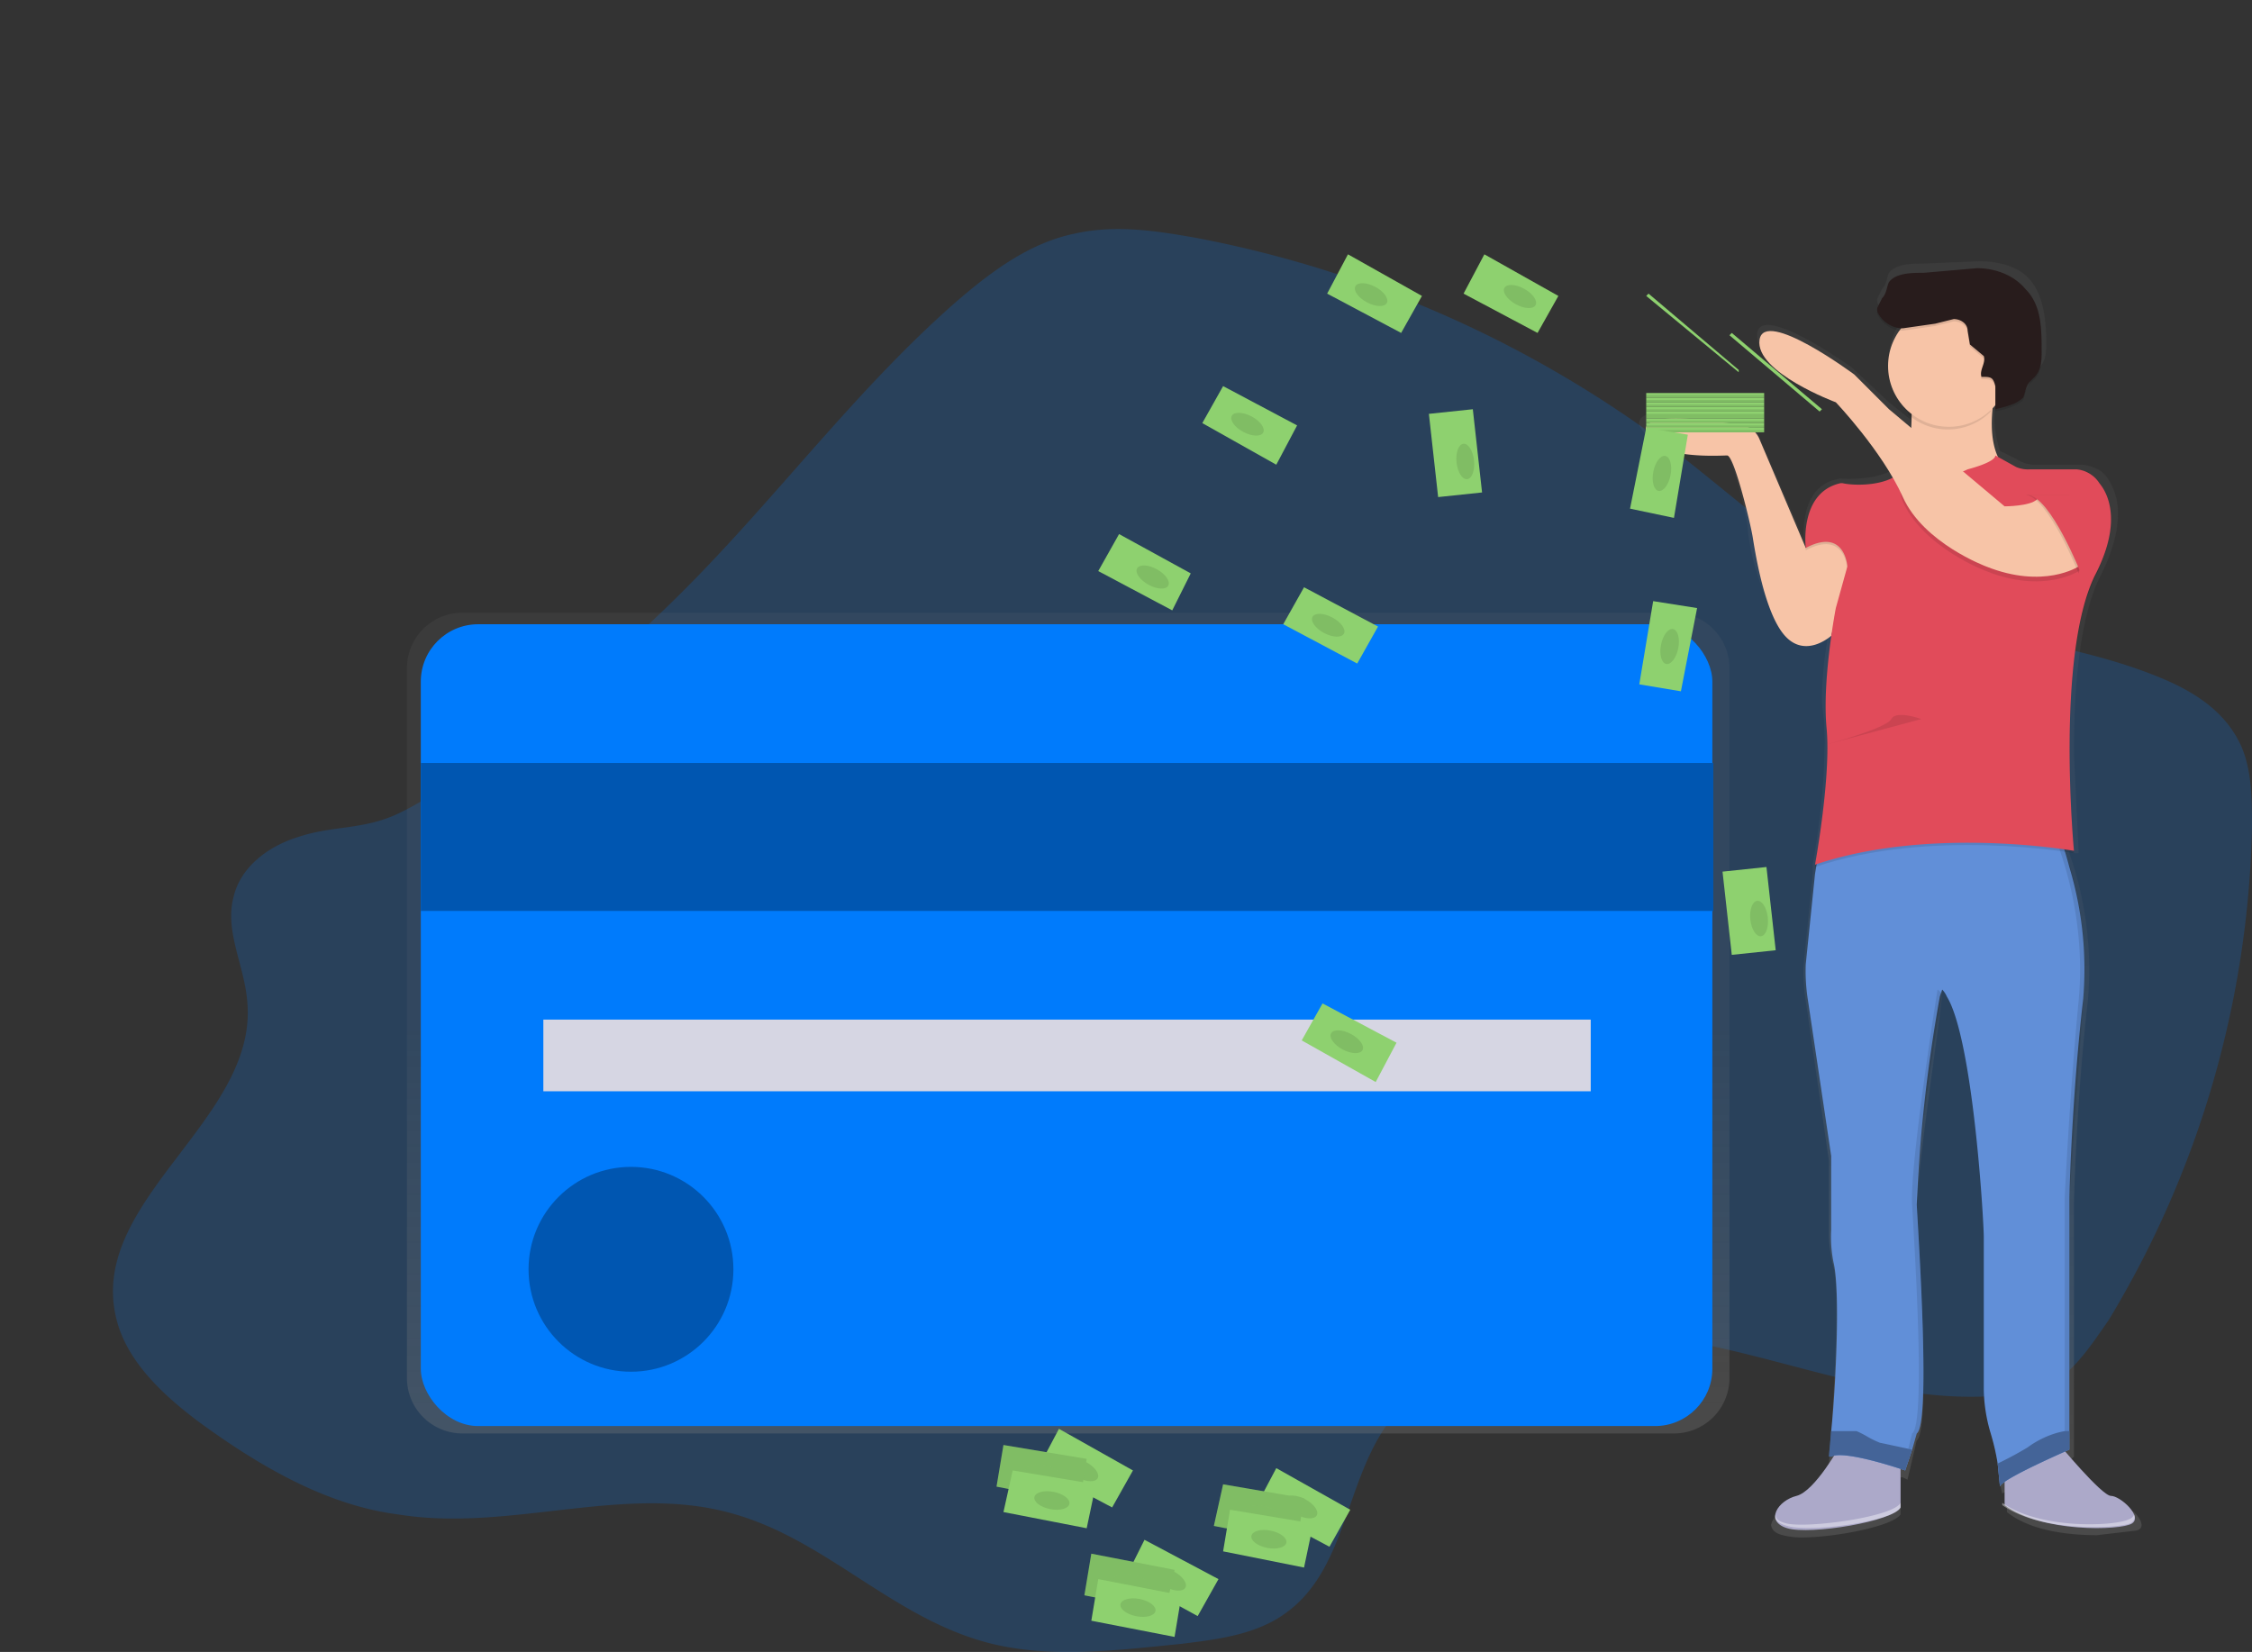 <svg xmlns="http://www.w3.org/2000/svg" xmlns:xlink="http://www.w3.org/1999/xlink" width="974" height="714.5" data-name="Layer 1"><rect width="100%" height="100%" fill="#333333" stroke="none"/><defs><linearGradient id="a" x1="574.7" x2="574.7" y1="713.3" y2="358.2" gradientUnits="userSpaceOnUse"><stop offset="0" stop-color="gray" stop-opacity=".3"/><stop offset=".5" stop-color="gray" stop-opacity=".1"/><stop offset="1" stop-color="gray" stop-opacity=".1"/></linearGradient><linearGradient xlink:href="#a" id="b" x1="2975.4" x2="2975.4" y1="757.8" y2="205.6" gradientTransform="matrix(-1 0 0 1 3906 0)"/></defs><path fill="#007bfc" d="M129 362c-13 4-25 13-28 26-4 15 5 30 6 46 4 50-68 85-57 135 4 19 20 34 36 46 26 19 55 36 86 40 49 8 99-14 146 0 38 11 66 42 104 54 28 9 59 5 89 2 16-2 33-4 46-14 24-18 25-53 41-78 25-39 79-47 125-40s90 27 136 25c10 0 20-2 29-6 10-6 17-17 24-27a429 429 0 0 0 62-213c0-13 0-27-6-38-8-15-23-23-39-29-37-14-77-16-113-32-35-15-63-42-93-65a496 496 0 0 0-205-91c-17-3-35-6-53-2-20 4-37 17-52 30-41 36-74 80-112 119a636 636 0 0 1-85 73c-14 10-29 22-44 29s-28 5-43 10z" opacity=".2"/><path fill="url(#a)" d="M837 358H313a24 24 0 0 0-24 24v307a24 24 0 0 0 24 24h524a24 24 0 0 0 24-24V382a24 24 0 0 0-24-24z" transform="translate(-113 -93)"/><rect width="558.6" height="346.8" x="182" y="270" fill="#007bfc" rx="24.8" ry="24.8"/><path fill="#007bfc" d="M182 330h559v64H182z"/><path d="M182 330h559v64H182z" opacity=".3"/><path fill="#d6d6e3" d="M235 441h453v31H235z"/><circle cx="272.9" cy="549" r="44.3" fill="#007bfc"/><circle cx="272.9" cy="549" r="44.3" opacity=".3"/><path fill="url(#b)" d="M822 277a10 10 0 0 0 5 5c9 6 29 5 31 5l2 2c4 8 9 29 9 34a106 106 0 0 0 16 44c9 9 19-1 19-1l1-5a252 252 0 0 0-2 11 158 158 0 0 0-2 24 88 88 0 0 0 1 9v3a85 85 0 0 1 0 11c0 21-5 48-5 48v4l-4 40a80 80 0 0 0 1 15l10 69v32a57 57 0 0 0 2 14c3 12 0 54-1 74l-1 11a6 6 0 0 1 1 0c-3 6-10 16-16 18a17 17 0 0 0-8 5 6 6 0 0 0-2 4 3 3 0 0 1 0-1c0 2 1 4 5 5a35 35 0 0 0 8 1c15 0 40-5 43-10v-16h1l2 1 4-17c6-4 1-82 0-100 0-16 10-81 11-93v-2a7 7 0 0 1 1 1 13 13 0 0 1 2 2 30 30 0 0 1 2 5c10 24 14 95 14 101v66a69 69 0 0 0 3 20 83 83 0 0 1 2 10l1 4v5c0 1 0 0 0 0l1 4a9 9 0 0 1 2-1v9c10 8 26 10 39 10l17-2c4-1 2-5-1-8l-8-4c-3 0-14-12-20-19h1l1-1V613s1-44 6-87a153 153 0 0 0-8-64v-1l2 1h2v-1l-2-42c0-27 2-59 12-78 5-10 7-19 7-25a27 27 0 0 0-5-17 13 13 0 0 0-6-4 14 14 0 0 0-5-1h-20a13 13 0 0 1-7-2l-8-4c-2-6-3-13-2-20v-1l1-1 1-2a11 11 0 0 1 0 2l-1 1c4-1 9-2 12-5a21 21 0 0 0 2-4 12 12 0 0 1 2-3l2-2v-1c3-3 3-7 3-11 0-9-1-20-7-27-5-6-14-8-22-8l-24 1c-5 0-12 0-15 4-1 2-1 5-3 7l-2 4a4 4 0 0 0 0 2c2 4 6 6 11 7a26 26 0 0 0-2 3 26 26 0 0 0-4 14v2a26 26 0 0 0 8 17v2l2 2v4l-10-8-16-15s-39-28-41-15a10 10 0 0 0 2 7c7 11 32 20 32 20s15 16 24 33h-1c-8 4-21 3-21 3-15 2-16 18-16 25v1l-20-46a10 10 0 0 0-7-6c-14-2-46-7-44 3zm83 449a9 9 0 0 1 1 0h-1z" transform="translate(-113 -93)"/><path fill="#aca9c9" d="M890 624s19 23 23 23 14 9 9 12-39 4-55-8v-19zm-94 1s-11 20-19 22-14 11-4 14 46-3 49-9v-25z"/><path fill="#618fd8" d="m782 433 10 67v32a56 56 0 0 0 1 14c3 12 1 54-1 73v11c6-3 32 6 32 6l3-9 2-7c6-4 1-81 0-99a657 657 0 0 1 10-90l1-3a10 10 0 0 1 2 3 30 30 0 0 1 2 4c10 24 14 94 14 100v66a69 69 0 0 0 3 19 100 100 0 0 1 3 13l1 10c0-3 30-16 30-16V518s1-43 6-86a153 153 0 0 0-6-57 142 142 0 0 0-6-18h-98c-2 1-3 4-4 9l-2 12-4 39a80 80 0 0 0 1 16z"/><path d="M893 627V518s2-43 6-85-12-75-12-75h2s16 32 12 75l-6 85v109s-30 13-30 16v-2l28-14zm-99 3a7 7 0 0 0-2 0 17 17 0 0 1 2 0zm33-10c6-4 1-81 0-99s11-93 11-93a8 8 0 0 1 2 2c-2 11-12 75-11 91 1 18 6 95 0 99l-5 16h-1z" opacity=".1"/><path fill="#f7c4a7" d="m802 239-10 36s-11 10-20 0-13-37-14-43-8-35-11-35-32 2-35-10c-3-10 29-5 42-3a10 10 0 0 1 7 6l20 47s10-13 21 2zm64-82s-12 35 3 47-56 16-56 16l10-9s7-28 2-51z"/><path d="M851 204s12-3 12-6l12 6h28s20 12 3 46-9 119-9 119-62-11-112 6c0 0 7-38 5-59s4-52 4-52l5-18s-1-17-18-8c0 0-3-25 15-28 0 0 21 3 28-8 0 0 13 9 27 2z" opacity=".1"/><path fill="#e14b5a" d="M851 203s12-3 12-6l9 5a13 13 0 0 0 6 1h20a13 13 0 0 1 10 6c5 6 9 19-2 40-17 35-9 119-9 119s-62-11-112 6c0 0 7-38 5-59s4-52 4-52l5-18s-1-17-18-8c0 0-3-24 15-28a5 5 0 0 1 1 0c4 1 21 2 27-7 0 0 13 8 27 1z"/><path d="M899 247s-15 10-40 0c0 0-27-10-36-30s44 4 44 4 11 0 14-3 27 18 18 29z" opacity=".1"/><path fill="#f7c4a7" d="M899 245s-15 10-40 0c0 0-27-10-36-30s-29-41-29-41-35-13-33-27 41 15 41 15l15 15 50 42s11 0 14-3 27 19 18 29z"/><path d="m824 162 42-3a94 94 0 0 0-5 19 26 26 0 0 1-36 1 47 47 0 0 0-1-17z" opacity=".1"/><circle cx="842.9" cy="158.3" r="26.3" fill="#f7c4a7"/><path d="M857 164c-1-3 2-6 1-9l-6-5-1-6c0-3-3-5-6-5l-8 2-14 2c-5 0-9-3-11-7a4 4 0 0 1 0-2l2-4c2-2 2-5 3-7 3-4 10-4 15-4l23-2c8 0 16 3 21 9 7 7 7 17 7 27 0 3 0 8-3 11l-2 2c-2 2-2 5-3 7-3 3-8 4-12 5v-10c-1-4-2-4-6-4z" opacity=".1"/><path fill="#281c1c" d="M857 163c-1-3 2-6 1-9l-6-5-1-6c0-3-3-5-6-5l-8 2-14 2c-5 0-9-3-11-7a4 4 0 0 1 0-2l2-4c2-2 2-5 3-7 3-4 10-4 15-4l23-2c8 0 16 3 21 9 7 7 7 17 7 27 0 3 0 8-3 11l-2 2c-2 2-2 5-3 7-3 3-8 4-12 5v-10c-1-4-2-4-6-4z"/><path d="M899 248s-13-33-23-34h19l10 17z" opacity=".1"/><path fill="#e14b5a" d="M900 248s-13-33-23-34h19l10 17z"/><path fill="#618fd8" d="m864 633 1 10c0-3 30-16 30-16v-8a13 13 0 0 0-2 0c-6 1-12 4-16 7a146 146 0 0 1-13 7z"/><path d="m864 633 1 10c0-3 30-16 30-16v-8a13 13 0 0 0-2 0c-6 1-12 4-16 7a146 146 0 0 1-13 7z" opacity=".3"/><path fill="#618fd8" d="M792 630c6-3 32 6 32 6l3-9-14-3a45 45 0 0 1-6-3 41 41 0 0 0-4-2h-11l-1 11z"/><path d="M792 630c6-3 32 6 32 6l3-9-14-3a45 45 0 0 1-6-3 41 41 0 0 0-4-2h-11l-1 11z" opacity=".3"/><path fill="#fff" d="M921 657a3 3 0 0 0 2-2 3 3 0 0 1-2 4c-5 2-38 4-55-8v-1c17 12 50 10 55 7zm-148 2c10 2 46-3 49-9v2c-3 6-39 11-49 8-4-1-6-3-5-5 0 2 1 3 5 4z" opacity=".4"/><path d="M831 311s-11-4-13 0-28 11-28 11" opacity=".1"/><path fill="#8ed16f" d="M763 179h-51v-1h51zm0 2h-51v-2h51z"/><path d="M763 181h-51v-2h51z" opacity=".1"/><path fill="#8ed16f" d="M763 182h-51v-1h51zm0 1h-51v-1h51z"/><path d="M763 183h-51v-1h51z" opacity=".1"/><path fill="#8ed16f" d="M763 184h-51v-1h51zm0 1h-51v-1h51z"/><path d="M763 185h-51v-1h51z" opacity=".1"/><path fill="#8ed16f" d="M763 186h-51v-1h51zm0 1h-51v-1h51z"/><path d="M763 187h-51v-1h51z" opacity=".1"/><path fill="#8ed16f" d="M763 171h-51v-1h51zm24 7-39-33 1-1 39 33zm-35-17-40-33 1-1 39 33z"/><path fill="#8ed16f" d="M763 172h-51v-1h51z"/><path d="M763 172h-51v-1h51z" opacity=".1"/><path fill="#8ed16f" d="M763 173h-51v-1h51zm0 1h-51v-1h51z"/><path d="M763 174h-51v-1h51z" opacity=".1"/><path fill="#8ed16f" d="M763 175h-51v-1h51zm0 1h-51v-1h51z"/><path d="M763 176h-51v-1h51z" opacity=".1"/><path fill="#8ed16f" d="M763 177h-51v-1h51zm0 1h-51v-1h51z"/><path d="M763 178h-51v-1h51z" opacity=".1"/><path fill="#8ed16f" d="m724 224-19-4 7-35 18 3z"/><ellipse cx="831.1" cy="297" fill="#8ed16f" rx="7.7" ry="3.8" transform="rotate(-79 719 319)"/><ellipse cx="831.1" cy="297" opacity=".1" rx="7.7" ry="3.8" transform="rotate(-79 719 319)"/><path fill="#8ed16f" d="m727 299-18-3 6-36 19 3z"/><ellipse cx="834.3" cy="372.3" fill="#8ed16f" rx="7.7" ry="3.8" transform="rotate(-79 722 394)"/><ellipse cx="834.3" cy="372.3" opacity=".1" rx="7.7" ry="3.8" transform="rotate(-79 722 394)"/><path fill="#8ed16f" d="m633 127 9-17 32 18-9 16z"/><ellipse cx="766.7" cy="220.2" fill="#8ed16f" rx="3.8" ry="7.7" transform="rotate(-61 634 267)"/><ellipse cx="766.7" cy="220.2" opacity=".1" rx="3.8" ry="7.7" transform="rotate(-61 634 267)"/><path fill="#8ed16f" d="m563 450 9-16 32 17-9 17z"/><ellipse cx="696.5" cy="543.7" fill="#8ed16f" rx="3.8" ry="7.7" transform="rotate(-62 562 592)"/><ellipse cx="696.5" cy="543.7" opacity=".1" rx="3.8" ry="7.7" transform="rotate(-62 562 592)"/><path fill="#8ed16f" d="m520 183 9-16 32 17-9 17z"/><ellipse cx="653.6" cy="276.7" fill="#8ed16f" rx="3.8" ry="7.7" transform="rotate(-62 519 325)"/><ellipse cx="653.6" cy="276.7" opacity=".1" rx="3.8" ry="7.7" transform="rotate(-62 519 325)"/><path fill="#8ed16f" d="m574 127 9-17 32 18-9 16z"/><ellipse cx="707.4" cy="220.2" fill="#8ed16f" rx="3.8" ry="7.7" transform="rotate(-62 573 269)"/><ellipse cx="707.4" cy="220.2" opacity=".1" rx="3.8" ry="7.7" transform="rotate(-62 573 269)"/><path fill="#8ed16f" d="m618 179 19-2 4 36-19 2z"/><ellipse cx="742.2" cy="288.9" fill="#8ed16f" rx="3.8" ry="7.7" transform="rotate(-6 -164 1279)"/><ellipse cx="742.2" cy="288.9" opacity=".1" rx="3.8" ry="7.7" transform="rotate(-6 -164 1279)"/><path fill="#8ed16f" d="m745 377 19-2 4 36-19 2z"/><ellipse cx="869.3" cy="486.6" fill="#8ed16f" rx="3.8" ry="7.7" transform="rotate(-6 -37 1477)"/><ellipse cx="869.3" cy="486.6" opacity=".1" rx="3.8" ry="7.7" transform="rotate(-6 -37 1477)"/><path fill="#8ed16f" d="m555 270 9-16 32 17-9 16z"/><ellipse cx="688.6" cy="363.6" fill="#8ed16f" rx="3.8" ry="7.7" transform="rotate(-62 554 412)"/><ellipse cx="688.6" cy="363.6" opacity=".1" rx="3.8" ry="7.7" transform="rotate(-62 554 412)"/><path fill="#8ed16f" d="m475 247 9-16 31 17-8 16z"/><ellipse cx="608" cy="340.6" fill="#8ed16f" rx="3.8" ry="7.7" transform="rotate(-61 476 388)"/><ellipse cx="608" cy="340.6" opacity=".1" rx="3.8" ry="7.7" transform="rotate(-61 476 388)"/><path fill="#8ed16f" d="m449 635 9-17 32 18-9 16z"/><ellipse cx="582.1" cy="728.3" fill="#8ed16f" rx="3.8" ry="7.7" transform="rotate(-62 448 777)"/><ellipse cx="582.1" cy="728.3" opacity=".1" rx="3.8" ry="7.7" transform="rotate(-62 448 777)"/><path fill="#8ed16f" d="m431 643 3-18 36 6-3 19z"/><path d="m431 643 3-18 36 6-3 19z" opacity=".1"/><ellipse cx="563.5" cy="730.2" fill="#8ed16f" rx="3.8" ry="7.7" transform="rotate(-79 451 752)"/><ellipse cx="563.5" cy="730.2" opacity=".1" rx="3.8" ry="7.7" transform="rotate(-79 451 752)"/><path fill="#8ed16f" d="m434 654 4-18 36 6-4 19z"/><ellipse cx="566.9" cy="741.2" fill="#8ed16f" rx="3.8" ry="7.7" transform="rotate(-79 455 763)"/><ellipse cx="566.9" cy="741.2" opacity=".1" rx="3.8" ry="7.7" transform="rotate(-79 455 763)"/><path fill="#8ed16f" d="m487 682 8-16 32 17-9 16z"/><ellipse cx="619.8" cy="775.4" fill="#8ed16f" rx="3.8" ry="7.7" transform="rotate(-62 486 824)"/><ellipse cx="619.8" cy="775.4" opacity=".1" rx="3.8" ry="7.7" transform="rotate(-62 486 824)"/><path fill="#8ed16f" d="m469 690 3-18 36 7-4 18z"/><path d="m469 690 3-18 36 7-4 18z" opacity=".1"/><ellipse cx="601.3" cy="777.3" fill="#8ed16f" rx="3.8" ry="7.7" transform="rotate(-79 489 799)"/><ellipse cx="601.3" cy="777.3" opacity=".1" rx="3.8" ry="7.7" transform="rotate(-79 489 799)"/><path fill="#8ed16f" d="m472 701 3-18 36 7-3 18z"/><ellipse cx="604.6" cy="788.3" fill="#8ed16f" rx="3.8" ry="7.7" transform="rotate(-79 492 810)"/><ellipse cx="604.6" cy="788.3" opacity=".1" rx="3.8" ry="7.7" transform="rotate(-79 492 810)"/><path fill="#8ed16f" d="m543 652 9-17 32 18-9 16z"/><ellipse cx="676.4" cy="745" fill="#8ed16f" rx="3.8" ry="7.7" transform="rotate(-62 542 793)"/><ellipse cx="676.4" cy="745" opacity=".1" rx="3.8" ry="7.7" transform="rotate(-62 542 793)"/><path fill="#8ed16f" d="m525 660 4-18 35 6-3 19z"/><path d="m525 660 4-18 35 6-3 19z" opacity=".1"/><ellipse cx="657.8" cy="747" fill="#8ed16f" rx="3.8" ry="7.7" transform="rotate(-79 546 769)"/><ellipse cx="657.8" cy="747" opacity=".1" rx="3.8" ry="7.7" transform="rotate(-79 546 769)"/><path fill="#8ed16f" d="m529 671 3-18 36 6-4 19z"/><ellipse cx="661.1" cy="758" fill="#8ed16f" rx="3.8" ry="7.7" transform="rotate(-79 549 780)"/><ellipse cx="661.1" cy="758" opacity=".1" rx="3.8" ry="7.7" transform="rotate(-79 549 780)"/></svg>